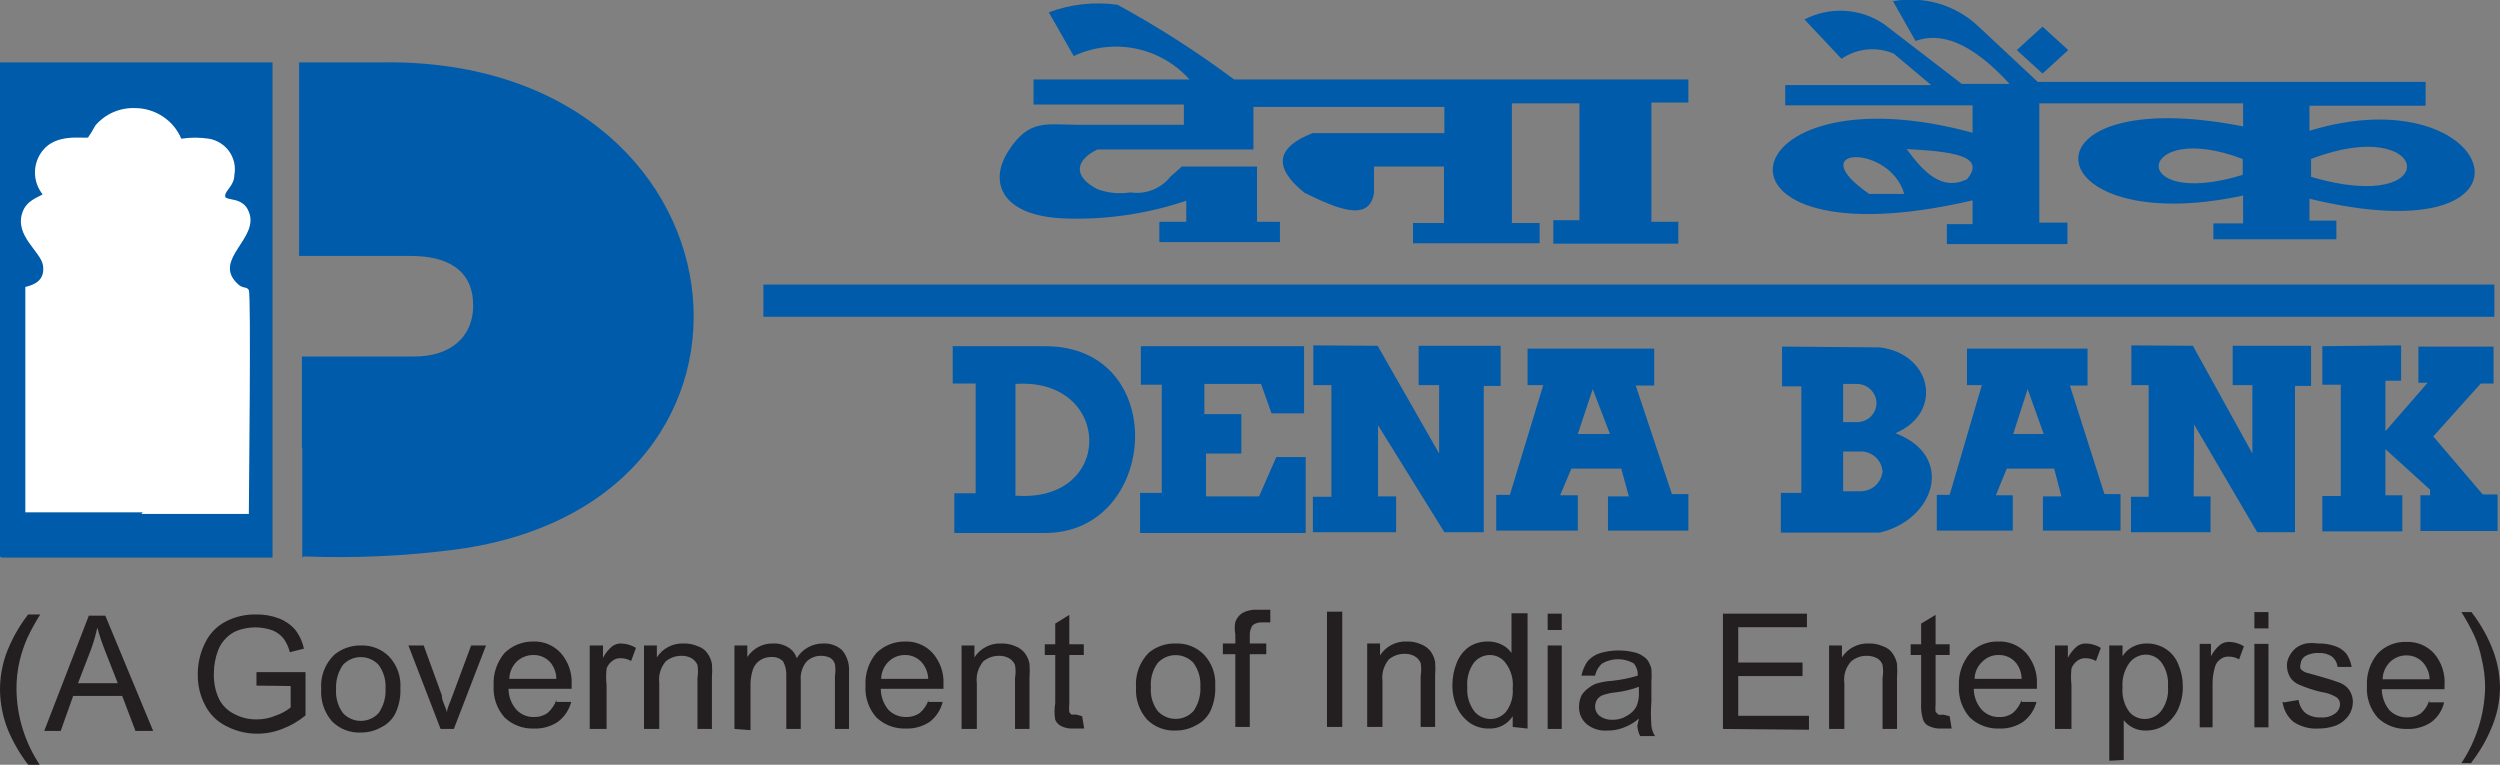 <svg width="170" height="52" viewBox="0 0 170 52" fill="none" xmlns="http://www.w3.org/2000/svg">
<rect x="0" y="0" width="170" height="52" fill="#808080" stroke="none"/>
<g id="Dena Bank" clip-path="url(#clip0_4_1382)">
<path id="Vector" fill-rule="evenodd" clip-rule="evenodd" d="M0 25.243V37.622C0 37.973 -3.33707e-05 37.838 0.137 37.919H18.534V4.243H0V25.243Z" fill="#005BAA"/>
<path id="Vector_2" fill-rule="evenodd" clip-rule="evenodd" d="M9.704 34.838H1.722V19.513C2.433 19.351 3.062 19 2.925 18.054C2.788 17.108 0.957 16.027 1.531 14.432C1.804 13.622 2.624 13.405 2.898 13.216C2.561 12.792 2.377 12.269 2.377 11.73C2.377 11.191 2.561 10.667 2.898 10.243C3.827 9.054 5.631 9.432 5.987 9.351C6.166 9.091 6.331 8.82 6.479 8.54C6.811 8.147 7.23 7.836 7.704 7.629C8.179 7.423 8.695 7.328 9.212 7.351C9.88 7.359 10.532 7.56 11.086 7.93C11.64 8.3 12.072 8.822 12.328 9.432C12.954 9.338 13.589 9.338 14.214 9.432C14.491 9.481 14.756 9.584 14.992 9.734C15.229 9.884 15.433 10.079 15.593 10.308C15.753 10.536 15.866 10.794 15.925 11.066C15.984 11.338 15.988 11.618 15.937 11.892C15.937 12.622 15.308 12.946 15.308 13.324C15.308 13.703 16.511 13.324 16.921 14.405C17.659 16.189 14.515 17.595 16.073 19.216C16.511 19.703 16.757 19.432 16.921 19.73C17.085 20.027 16.921 33.676 16.921 34.946C16.511 34.946 10.415 34.946 9.622 34.946L9.704 34.838Z" fill="white"/>
<path id="Vector_3" fill-rule="evenodd" clip-rule="evenodd" d="M20.556 30.541V37.838C20.556 38.027 20.556 37.838 20.693 37.838C24.172 37.972 27.657 37.809 31.108 37.351C55.026 34.054 51.391 3.757 25.805 4.243C23.973 4.243 22.197 4.243 20.338 4.243V17.405C22.853 17.405 25.422 17.405 27.937 17.405C30.452 17.405 32.147 18.378 32.174 20.703C32.201 23.027 30.506 24.243 28.183 24.243C25.86 24.243 23.044 24.243 20.529 24.243V30.405L20.556 30.541Z" fill="#005BAA"/>
<path id="Vector_4" fill-rule="evenodd" clip-rule="evenodd" d="M71.319 0.838L73.013 3.811C74.323 3.194 75.799 3.017 77.22 3.304C78.641 3.592 79.928 4.33 80.886 5.405H70.28V7.108H80.503V8.487H73.423C71.127 8.487 70.007 8.054 68.585 10.243C67.164 12.432 68.12 14.811 72.74 14.865C75.434 14.921 78.117 14.509 80.667 13.649V15.081H78.836V16.46H87.037V15.081H85.478V11.324H80.367L79.601 12C79.285 12.405 78.864 12.719 78.384 12.909C77.903 13.1 77.379 13.159 76.868 13.081C76.114 13.203 75.342 13.128 74.626 12.865C72.986 12.027 73.068 10.919 74.626 10.162H85.232V7.27H98.217V9.054H89.251C86.818 10 86.517 11.351 88.704 13.108C91 14.243 93.132 15.108 93.433 13.108V11.324H98.189V15.162H96.085V16.541H104.695V15.162H102.809V7.027H107.402V14.973H105.625V16.568H114.126V15.081H112.295V6.973H114.81V5.405H83.92C81.403 3.528 78.754 1.83 75.993 0.324C74.416 0.104 72.808 0.28 71.319 0.838Z" fill="#005BAA"/>
<path id="Vector_5" fill-rule="evenodd" clip-rule="evenodd" d="M122.682 1.297L125.224 4C125.737 3.646 126.333 3.429 126.955 3.367C127.577 3.306 128.204 3.403 128.778 3.649L131.32 5.784H121.397V7.162H134.136V9.027C117.324 4.433 114.755 18.162 134.136 13.622V15.243H132.386V16.595H140.587V15.135H138.673V7.027H152.532V8.595C136.869 5.514 138.318 16.351 152.532 13.297V15.189H150.51V16.27H158.874V15H157.043V13.514C174.018 17.622 169.891 4.973 157.043 8.892V7.189H164.943V5.568H138.564L134.518 1.784C133.758 1.067 132.836 0.539 131.828 0.243C130.821 -0.053 129.757 -0.108 128.723 0.081L130.254 2.784C131.922 2.189 133.972 2.784 136.651 5.703H133.398L128.122 1.649C127.328 1.104 126.396 0.787 125.431 0.735C124.466 0.682 123.505 0.896 122.655 1.351L122.682 1.297ZM157.152 10.811V12.027C166.337 14.73 165.353 7.649 157.152 10.811ZM152.505 10.811V11.892C144.523 14.324 145.261 8.054 152.505 10.811ZM137.143 3.405L138.892 1.811L140.642 3.405L138.892 5L137.143 3.405ZM129.653 10.135C130.828 11.757 132.085 13 133.753 12.189C135.147 10.541 132.55 10.297 129.653 10.135ZM129.489 13.189C128.505 9.757 122.409 9.946 127.11 13.189H129.489Z" fill="#005BAA"/>
<path id="Vector_6" fill-rule="evenodd" clip-rule="evenodd" d="M169.617 19.351H51.91V21.541H169.617V19.351Z" fill="#005BAA"/>
<path id="Vector_7" fill-rule="evenodd" clip-rule="evenodd" d="M64.703 23.541H71.073C79.629 23.541 78.808 36.243 71.073 36.243H64.895V33.541H66.344V26.081H64.785V23.514L64.703 23.541ZM69.05 26.108C75.638 25.649 75.856 34.216 69.05 33.703V26.108Z" fill="#005BAA"/>
<path id="Vector_8" fill-rule="evenodd" clip-rule="evenodd" d="M77.578 23.541V26.162H79V33.514H77.524V36.243H88.786V31.081H86.79L85.615 33.757H82.007V30.838H84.412V28.162H81.897V26.108H85.752L86.462 28.108H88.677V23.541H77.578Z" fill="#005BAA"/>
<path id="Vector_9" fill-rule="evenodd" clip-rule="evenodd" d="M89.305 23.486V26.189H90.535V33.784H89.278V36.189H94.936V33.757H93.706V28.919L98.217 36.189H100.896V26.243H102.044V23.514H96.467V26.189H97.861V30.838L93.679 23.514L89.305 23.486Z" fill="#005BAA"/>
<path id="Vector_10" fill-rule="evenodd" clip-rule="evenodd" d="M101.825 36.081H107.292V33.676H106.089L106.855 31.865H110.244L110.764 33.757H109.342V36.081H114.809V33.595H113.689L111.229 26.216H112.486V23.703H103.875V26.189H104.941L102.672 33.649H101.743V36.081H101.825ZM107.292 29.514H109.479L108.304 26.459L107.292 29.514Z" fill="#005BAA"/>
<path id="Vector_11" fill-rule="evenodd" clip-rule="evenodd" d="M131.758 36.081H136.869V33.676H135.721L136.459 31.865H139.685L140.177 33.757H138.919V36.081H144.195V33.595H143.102L140.751 26.216H141.954V23.703H133.753V26.189H134.764L132.578 33.649H131.703V36.081H131.758ZM136.897 29.514H138.974L137.881 26.459L136.897 29.514Z" fill="#005BAA"/>
<path id="Vector_12" fill-rule="evenodd" clip-rule="evenodd" d="M144.933 23.486V26.189H146.109V33.784H144.906V36.189H150.318V33.757H149.17L149.198 28.865L153.489 36.189H156.059V26.243H157.152V23.514H151.822V26.189H153.161V30.838L149.116 23.514L144.933 23.486Z" fill="#005BAA"/>
<path id="Vector_13" fill-rule="evenodd" clip-rule="evenodd" d="M121.179 23.567V26.27H122.491V33.514H121.097V36.216H127.821C131.594 35.324 132.96 31 128.887 29.459C132.195 28.054 131.375 24.054 127.821 23.622L121.179 23.567ZM125.334 30.703H126.454C126.842 30.68 127.222 30.81 127.514 31.063C127.805 31.316 127.985 31.672 128.013 32.054C127.978 32.434 127.797 32.786 127.507 33.038C127.217 33.289 126.84 33.421 126.454 33.405H125.334V30.703ZM125.334 26.108H126.29C126.636 26.115 126.966 26.254 127.21 26.496C127.455 26.738 127.596 27.064 127.602 27.405C127.602 27.75 127.464 28.079 127.218 28.323C126.972 28.566 126.638 28.703 126.29 28.703H125.334V26V26.108Z" fill="#005BAA"/>
<path id="Vector_14" fill-rule="evenodd" clip-rule="evenodd" d="M157.918 23.541V26.162H159.175V33.73H157.918V36.135H163.357V33.676H162.209V30.541L165.244 33.297V33.676H164.588V36.108H169.836V33.622H168.825L165.462 29.676L168.688 26.081H169.563V23.568H164.451V26.027H165.08L162.209 29.324V25.892H163.275V23.486L157.918 23.541Z" fill="#005BAA"/>
<path id="Vector_15" d="M1.914 52C1.36 51.276 0.901 50.486 0.547 49.649C0.2 48.788 0.015 47.872 -1.51237e-05 46.946C-0.004 46.109 0.135 45.278 0.41 44.487C0.77 43.516 1.277 42.604 1.914 41.784H2.734C2.411 42.298 2.119 42.83 1.859 43.378C1.641 43.876 1.467 44.392 1.339 44.919C1.184 45.574 1.111 46.246 1.121 46.919C1.148 48.748 1.708 50.531 2.734 52.054L1.914 52ZM3.007 49.703L6.041 41.865H7.162L10.415 49.703H9.212L8.31 47.324H4.975L4.128 49.703H3.007ZM5.276 46.459H8.009L7.162 44.297C6.951 43.767 6.769 43.225 6.615 42.676C6.508 43.19 6.361 43.696 6.178 44.189L5.303 46.459H5.276ZM17.44 46.622V45.703H20.775V48.649C20.303 49.041 19.767 49.352 19.19 49.568C18.58 49.81 17.925 49.918 17.269 49.886C16.613 49.853 15.972 49.68 15.39 49.379C14.762 49.069 14.254 48.566 13.941 47.946C13.606 47.303 13.437 46.588 13.449 45.865C13.443 45.125 13.611 44.394 13.941 43.73C14.233 43.106 14.723 42.594 15.335 42.27C15.974 41.935 16.69 41.768 17.413 41.784C17.945 41.772 18.475 41.864 18.971 42.054C19.393 42.213 19.769 42.473 20.064 42.811C20.361 43.193 20.566 43.637 20.666 44.108L19.709 44.351C19.627 44.011 19.478 43.69 19.271 43.405C19.073 43.169 18.82 42.984 18.534 42.865C17.774 42.595 16.942 42.595 16.183 42.865C15.857 42.982 15.566 43.177 15.335 43.432C15.122 43.65 14.954 43.907 14.843 44.189C14.644 44.698 14.542 45.239 14.543 45.784C14.519 46.389 14.641 46.991 14.898 47.541C15.128 47.99 15.503 48.352 15.964 48.568C16.419 48.804 16.926 48.925 17.44 48.919C17.901 48.924 18.357 48.832 18.779 48.649C19.137 48.527 19.47 48.344 19.764 48.108V46.649L17.44 46.622ZM21.841 46.865C21.807 46.431 21.87 45.996 22.026 45.589C22.182 45.183 22.427 44.815 22.743 44.514C23.249 44.099 23.89 43.878 24.547 43.892C24.902 43.879 25.256 43.94 25.585 44.07C25.915 44.2 26.213 44.398 26.461 44.649C26.729 44.934 26.934 45.271 27.066 45.638C27.198 46.005 27.252 46.395 27.226 46.784C27.256 47.369 27.143 47.953 26.898 48.486C26.689 48.911 26.343 49.253 25.914 49.459C25.497 49.693 25.026 49.814 24.547 49.811C24.184 49.83 23.82 49.772 23.481 49.642C23.142 49.511 22.834 49.311 22.579 49.054C22.053 48.448 21.788 47.662 21.841 46.865ZM22.852 46.865C22.814 47.442 22.978 48.015 23.317 48.486C23.471 48.655 23.659 48.789 23.868 48.881C24.078 48.973 24.304 49.02 24.534 49.02C24.763 49.02 24.99 48.973 25.199 48.881C25.409 48.789 25.596 48.655 25.75 48.486C26.087 47.994 26.251 47.405 26.215 46.811C26.249 46.242 26.085 45.679 25.75 45.216C25.596 45.048 25.409 44.914 25.199 44.822C24.99 44.73 24.763 44.682 24.534 44.682C24.304 44.682 24.078 44.73 23.868 44.822C23.659 44.914 23.471 45.048 23.317 45.216C22.986 45.702 22.823 46.28 22.852 46.865ZM29.96 49.568L27.773 43.892H28.812L30.042 47.27C30.042 47.649 30.288 48.027 30.397 48.432C30.397 48.135 30.616 47.757 30.753 47.351L32.037 43.892H33.049L30.862 49.568H29.96ZM37.833 47.73H38.844C38.704 48.267 38.386 48.743 37.942 49.081C37.459 49.403 36.884 49.564 36.302 49.541C35.935 49.553 35.569 49.493 35.226 49.363C34.883 49.233 34.57 49.036 34.306 48.784C33.782 48.187 33.517 47.41 33.568 46.622C33.522 45.817 33.786 45.026 34.306 44.405C34.562 44.155 34.864 43.957 35.198 43.822C35.531 43.688 35.887 43.62 36.247 43.622C36.6 43.607 36.953 43.67 37.279 43.806C37.605 43.941 37.896 44.146 38.133 44.405C38.655 45.003 38.92 45.779 38.871 46.568V46.838H34.58C34.579 47.365 34.773 47.875 35.126 48.27C35.276 48.429 35.459 48.554 35.661 48.638C35.864 48.722 36.082 48.762 36.302 48.757C36.633 48.77 36.96 48.675 37.231 48.486C37.508 48.247 37.715 47.939 37.833 47.595V47.73ZM34.634 46.162H37.833C37.829 45.783 37.704 45.414 37.477 45.108C37.336 44.927 37.153 44.781 36.944 44.683C36.735 44.584 36.506 44.535 36.274 44.541C36.062 44.538 35.851 44.578 35.654 44.657C35.457 44.736 35.277 44.852 35.126 45C34.818 45.311 34.642 45.727 34.634 46.162ZM40.101 49.568V43.892H41.003V44.73C41.158 44.43 41.372 44.163 41.632 43.946C41.806 43.819 42.017 43.753 42.233 43.757C42.591 43.767 42.94 43.869 43.245 44.054L42.917 44.946C42.7 44.825 42.455 44.76 42.206 44.757C41.998 44.748 41.793 44.815 41.632 44.946C41.455 45.075 41.322 45.254 41.249 45.459C41.206 45.837 41.206 46.217 41.249 46.595V49.568H40.101ZM43.792 49.568V43.892H44.666V44.703C44.86 44.399 45.131 44.151 45.453 43.985C45.775 43.819 46.135 43.74 46.498 43.757C46.827 43.749 47.154 43.813 47.455 43.946C47.723 44.029 47.955 44.201 48.111 44.432C48.259 44.643 48.362 44.883 48.411 45.135C48.435 45.45 48.435 45.766 48.411 46.081V49.568H47.427V46.108C47.477 45.813 47.477 45.511 47.427 45.216C47.346 45.022 47.202 44.861 47.017 44.757C46.817 44.647 46.59 44.591 46.361 44.595C45.963 44.587 45.575 44.722 45.268 44.973C45.096 45.178 44.968 45.416 44.893 45.671C44.818 45.927 44.797 46.195 44.83 46.459V49.568H43.792ZM49.942 49.568V43.892H50.817V44.676C51.007 44.398 51.26 44.166 51.555 44C51.864 43.831 52.213 43.747 52.566 43.757C52.932 43.739 53.295 43.833 53.605 44.027C53.88 44.192 54.085 44.452 54.179 44.757C54.363 44.453 54.623 44.201 54.934 44.026C55.246 43.85 55.598 43.758 55.956 43.757C56.195 43.742 56.434 43.775 56.659 43.854C56.885 43.933 57.092 44.056 57.268 44.216C57.598 44.62 57.764 45.131 57.733 45.649V49.568H56.776V45.973C56.817 45.704 56.817 45.431 56.776 45.162C56.724 44.983 56.608 44.829 56.448 44.73C56.26 44.641 56.055 44.595 55.847 44.595C55.659 44.59 55.472 44.623 55.298 44.693C55.124 44.763 54.967 44.867 54.835 45C54.547 45.359 54.41 45.814 54.452 46.27V49.568H53.468V45.946C53.486 45.608 53.41 45.272 53.25 44.973C53.147 44.87 53.023 44.79 52.886 44.738C52.75 44.687 52.603 44.666 52.457 44.676C52.185 44.668 51.918 44.743 51.691 44.892C51.465 45.042 51.293 45.26 51.2 45.514C51.074 45.897 51.018 46.3 51.035 46.703V49.649L49.942 49.568ZM63.118 47.73H64.102C63.971 48.264 63.663 48.74 63.227 49.081C62.744 49.403 62.169 49.564 61.587 49.541C61.22 49.553 60.854 49.493 60.511 49.363C60.169 49.233 59.856 49.036 59.592 48.784C59.067 48.187 58.802 47.41 58.854 46.622C58.808 45.817 59.071 45.026 59.592 44.405C59.847 44.155 60.15 43.957 60.483 43.822C60.816 43.688 61.173 43.62 61.532 43.622C61.886 43.607 62.238 43.67 62.564 43.806C62.89 43.941 63.182 44.146 63.419 44.405C63.941 45.003 64.205 45.779 64.156 46.568C64.156 46.568 64.156 46.73 64.156 46.838H59.892C59.896 47.36 60.079 47.865 60.412 48.27C60.568 48.428 60.755 48.553 60.962 48.636C61.169 48.72 61.391 48.761 61.614 48.757C61.945 48.767 62.271 48.672 62.544 48.486C62.821 48.247 63.028 47.939 63.145 47.595L63.118 47.73ZM59.919 46.162H63.118C63.106 45.78 62.972 45.411 62.735 45.108C62.594 44.927 62.411 44.781 62.202 44.683C61.993 44.584 61.764 44.535 61.532 44.541C61.324 44.539 61.117 44.579 60.925 44.658C60.732 44.737 60.558 44.853 60.412 45C60.103 45.311 59.927 45.727 59.919 46.162ZM65.387 49.568V43.892H66.261V44.703C66.455 44.399 66.726 44.151 67.048 43.985C67.37 43.819 67.73 43.74 68.093 43.757C68.422 43.749 68.749 43.813 69.05 43.946C69.31 44.045 69.537 44.213 69.706 44.432C69.855 44.643 69.957 44.883 70.006 45.135C70.03 45.45 70.03 45.766 70.006 46.081V49.568H69.022V46.108C69.072 45.813 69.072 45.511 69.022 45.216C68.941 45.022 68.797 44.861 68.612 44.757C68.403 44.644 68.167 44.588 67.929 44.595C67.539 44.592 67.162 44.726 66.863 44.973C66.691 45.178 66.563 45.416 66.488 45.671C66.413 45.927 66.392 46.195 66.425 46.459V49.568H65.387ZM73.587 48.703L73.724 49.541H72.986C72.703 49.556 72.421 49.501 72.166 49.379C71.984 49.285 71.839 49.132 71.756 48.946C71.692 48.57 71.692 48.187 71.756 47.811V44.541H71.045V43.811H71.756V42.405L72.713 41.811V43.811H73.697V44.541H72.713V47.865C72.688 48.044 72.688 48.226 72.713 48.405C72.742 48.486 72.8 48.553 72.877 48.595H73.205L73.587 48.703ZM77.25 46.73C77.218 46.299 77.279 45.866 77.43 45.46C77.581 45.055 77.818 44.686 78.125 44.378C78.638 43.957 79.29 43.736 79.957 43.757C80.311 43.744 80.665 43.804 80.994 43.935C81.324 44.065 81.622 44.262 81.87 44.514C82.138 44.799 82.344 45.136 82.475 45.503C82.607 45.87 82.661 46.26 82.635 46.649C82.665 47.234 82.552 47.818 82.307 48.351C82.099 48.775 81.752 49.118 81.323 49.324C80.907 49.558 80.435 49.679 79.957 49.676C79.593 49.695 79.23 49.637 78.89 49.507C78.551 49.376 78.244 49.176 77.989 48.919C77.462 48.313 77.197 47.527 77.25 46.73ZM78.262 46.73C78.211 47.308 78.376 47.885 78.726 48.351C78.88 48.52 79.068 48.654 79.278 48.746C79.487 48.838 79.714 48.885 79.943 48.885C80.172 48.885 80.399 48.838 80.608 48.746C80.818 48.654 81.006 48.52 81.159 48.351C81.497 47.859 81.66 47.27 81.624 46.676C81.658 46.107 81.494 45.544 81.159 45.081C81.006 44.913 80.818 44.779 80.608 44.687C80.399 44.595 80.172 44.547 79.943 44.547C79.714 44.547 79.487 44.595 79.278 44.687C79.068 44.779 78.88 44.913 78.726 45.081C78.377 45.558 78.212 46.143 78.262 46.73ZM84.002 49.432V44.487H83.155V43.757H84.002V43.135C83.949 42.858 83.949 42.574 84.002 42.297C84.09 42.041 84.263 41.821 84.494 41.676C84.797 41.519 85.137 41.445 85.478 41.46H86.38V42.324H85.806C85.581 42.312 85.358 42.379 85.178 42.514C85.039 42.721 84.972 42.968 84.986 43.216V43.757H86.107V44.487H84.986V49.432H84.002ZM90.235 49.432V41.595H91.273V49.432H90.235ZM92.968 49.432V43.757H93.843V44.568C94.036 44.264 94.308 44.016 94.629 43.85C94.951 43.684 95.312 43.605 95.674 43.622C96.004 43.614 96.331 43.678 96.631 43.811C96.891 43.91 97.118 44.078 97.287 44.297C97.436 44.508 97.539 44.748 97.588 45C97.611 45.315 97.611 45.631 97.588 45.946V49.432H96.604V45.973C96.654 45.678 96.654 45.376 96.604 45.081C96.523 44.887 96.378 44.726 96.194 44.622C95.985 44.508 95.749 44.453 95.51 44.459C95.121 44.456 94.743 44.591 94.444 44.838C94.272 45.043 94.145 45.281 94.07 45.536C93.995 45.792 93.973 46.06 94.007 46.324V49.432H92.968ZM102.864 49.432V48.703C102.694 48.971 102.456 49.191 102.172 49.338C101.889 49.485 101.571 49.555 101.251 49.541C100.806 49.55 100.368 49.427 99.994 49.189C99.606 48.921 99.295 48.558 99.091 48.135C98.868 47.652 98.755 47.126 98.763 46.595C98.76 46.066 98.862 45.543 99.064 45.054C99.235 44.62 99.529 44.245 99.912 43.973C100.296 43.734 100.743 43.612 101.196 43.622C101.519 43.619 101.838 43.693 102.126 43.838C102.391 43.966 102.618 44.162 102.782 44.405V41.703H103.875V49.541L102.864 49.432ZM99.775 46.73C99.732 47.307 99.896 47.882 100.24 48.351C100.37 48.516 100.535 48.65 100.725 48.744C100.914 48.837 101.122 48.888 101.333 48.892C101.543 48.895 101.751 48.85 101.94 48.761C102.13 48.672 102.296 48.541 102.426 48.379C102.756 47.924 102.911 47.368 102.864 46.811C102.927 46.206 102.762 45.599 102.399 45.108C102.278 44.932 102.115 44.788 101.924 44.689C101.733 44.59 101.521 44.539 101.306 44.541C101.094 44.543 100.885 44.592 100.696 44.686C100.506 44.78 100.341 44.915 100.212 45.081C99.877 45.563 99.722 46.147 99.775 46.73ZM105.242 42.838V41.73H106.199V42.838H105.242ZM105.242 49.568V43.892H106.199V49.568H105.242ZM111.447 48.865C111.133 49.135 110.772 49.346 110.381 49.486C110.042 49.619 109.68 49.684 109.315 49.676C109.055 49.698 108.793 49.669 108.544 49.59C108.295 49.511 108.065 49.384 107.866 49.216C107.703 49.07 107.575 48.89 107.49 48.689C107.405 48.488 107.365 48.272 107.374 48.054C107.373 47.793 107.429 47.535 107.538 47.297C107.667 47.08 107.845 46.895 108.058 46.757C108.256 46.596 108.49 46.484 108.741 46.432C109.027 46.359 109.32 46.314 109.616 46.297C110.209 46.235 110.794 46.117 111.365 45.946C111.386 45.642 111.288 45.343 111.092 45.108C110.768 44.923 110.4 44.826 110.026 44.826C109.651 44.826 109.284 44.923 108.96 45.108C108.704 45.324 108.53 45.62 108.468 45.946H107.538C107.609 45.598 107.748 45.268 107.948 44.973C108.18 44.706 108.483 44.509 108.823 44.405C109.635 44.172 110.498 44.172 111.31 44.405C111.568 44.497 111.802 44.645 111.994 44.838C112.137 45.032 112.24 45.252 112.295 45.487C112.318 45.783 112.318 46.081 112.295 46.378V47.676C112.252 48.233 112.252 48.794 112.295 49.351C112.322 49.601 112.406 49.841 112.541 50.054H111.529C111.421 49.834 111.356 49.596 111.338 49.351L111.447 48.865ZM111.447 46.703C110.936 46.892 110.404 47.019 109.862 47.081C109.563 47.107 109.269 47.171 108.987 47.27C108.832 47.329 108.698 47.432 108.604 47.568C108.518 47.706 108.471 47.865 108.468 48.027C108.464 48.151 108.49 48.273 108.542 48.386C108.594 48.498 108.671 48.597 108.768 48.676C109.019 48.865 109.328 48.96 109.643 48.946C109.991 48.956 110.334 48.862 110.627 48.676C110.908 48.532 111.138 48.305 111.283 48.027C111.409 47.719 111.465 47.386 111.447 47.054V46.703ZM117.16 49.568V41.73H122.873V42.649H118.199V45.054H122.573V45.973H118.199V48.676H123.01V49.622L117.16 49.568ZM124.377 49.568V43.892H125.252V44.703C125.445 44.399 125.716 44.151 126.038 43.985C126.36 43.819 126.72 43.74 127.083 43.757C127.413 43.746 127.74 43.811 128.04 43.946C128.308 44.029 128.54 44.201 128.696 44.432C128.845 44.643 128.947 44.883 128.997 45.135C129.02 45.45 129.02 45.766 128.997 46.081V49.568H128.013V46.108C128.063 45.813 128.063 45.511 128.013 45.216C127.951 45.019 127.814 44.854 127.63 44.757C127.419 44.649 127.184 44.593 126.946 44.595C126.556 44.587 126.176 44.721 125.88 44.973C125.698 45.172 125.561 45.408 125.481 45.665C125.401 45.922 125.378 46.193 125.416 46.459V49.568H124.377ZM132.578 48.703L132.714 49.541H132.003C131.721 49.556 131.438 49.501 131.183 49.379C131.087 49.34 131.001 49.282 130.93 49.207C130.859 49.132 130.806 49.043 130.773 48.946C130.659 48.579 130.613 48.194 130.637 47.811V44.541H129.926V43.811H130.637V42.405L131.621 41.811V43.811H132.578V44.541H131.621V47.865C131.601 48.045 131.601 48.226 131.621 48.405L131.812 48.595C131.92 48.617 132.032 48.617 132.14 48.595L132.578 48.703ZM137.471 47.73H138.482C138.342 48.267 138.025 48.743 137.58 49.081C137.097 49.403 136.522 49.564 135.94 49.541C135.573 49.553 135.207 49.493 134.864 49.363C134.521 49.233 134.208 49.036 133.944 48.784C133.42 48.187 133.155 47.41 133.206 46.622C133.168 45.814 133.442 45.022 133.972 44.405C134.216 44.148 134.513 43.945 134.843 43.81C135.173 43.675 135.528 43.611 135.885 43.622C136.239 43.607 136.591 43.67 136.917 43.806C137.243 43.941 137.535 44.146 137.771 44.405C138.293 45.003 138.558 45.779 138.509 46.568V46.838H134.218C134.217 47.365 134.412 47.875 134.764 48.27C134.918 48.432 135.105 48.559 135.312 48.643C135.52 48.727 135.743 48.766 135.967 48.757C136.29 48.771 136.608 48.675 136.869 48.486C137.146 48.247 137.353 47.939 137.471 47.595V47.73ZM134.272 46.162H137.471C137.467 45.783 137.342 45.414 137.115 45.108C136.974 44.927 136.791 44.781 136.582 44.683C136.373 44.584 136.144 44.535 135.912 44.541C135.704 44.536 135.496 44.574 135.303 44.654C135.11 44.733 134.936 44.851 134.792 45C134.63 45.149 134.501 45.329 134.412 45.529C134.323 45.728 134.275 45.944 134.272 46.162ZM139.739 49.568V43.892H140.614V44.73C140.769 44.43 140.983 44.163 141.243 43.946C141.417 43.819 141.628 43.753 141.844 43.757C142.202 43.767 142.551 43.869 142.856 44.054L142.528 44.946C142.311 44.825 142.066 44.76 141.817 44.757C141.609 44.748 141.404 44.815 141.243 44.946C141.066 45.075 140.933 45.254 140.86 45.459C140.817 45.837 140.817 46.217 140.86 46.595V49.568H139.739ZM143.43 51.73V43.892H144.332V44.622C144.505 44.346 144.75 44.121 145.043 43.973C145.338 43.822 145.667 43.748 145.999 43.757C146.456 43.754 146.903 43.886 147.284 44.135C147.672 44.39 147.968 44.758 148.132 45.189C148.331 45.66 148.433 46.165 148.432 46.676C148.44 47.216 148.328 47.751 148.104 48.243C147.897 48.679 147.576 49.052 147.175 49.324C146.799 49.559 146.362 49.681 145.917 49.676C145.614 49.686 145.313 49.621 145.043 49.486C144.799 49.361 144.584 49.186 144.414 48.973V51.676L143.43 51.73ZM144.332 46.757C144.283 47.331 144.438 47.904 144.769 48.379C144.899 48.541 145.066 48.672 145.255 48.761C145.445 48.85 145.653 48.895 145.863 48.892C146.074 48.888 146.282 48.837 146.471 48.744C146.66 48.65 146.826 48.516 146.956 48.351C147.314 47.868 147.48 47.272 147.421 46.676C147.469 46.101 147.315 45.528 146.983 45.054C146.858 44.885 146.693 44.747 146.503 44.653C146.313 44.559 146.103 44.511 145.89 44.514C145.676 44.521 145.467 44.575 145.278 44.674C145.088 44.772 144.924 44.911 144.796 45.081C144.447 45.568 144.283 46.162 144.332 46.757ZM149.58 49.459V43.784H150.346V44.622C150.501 44.322 150.714 44.055 150.974 43.838C151.157 43.707 151.378 43.641 151.603 43.649C151.952 43.66 152.292 43.762 152.587 43.946L152.259 44.838C152.044 44.713 151.798 44.648 151.548 44.649C151.34 44.64 151.136 44.707 150.974 44.838C150.797 44.961 150.671 45.144 150.619 45.352C150.507 45.72 150.452 46.102 150.455 46.487V49.459H149.58ZM153.298 42.73V41.622H154.255V42.73H153.298ZM153.298 49.459V43.784H154.255V49.459H153.298ZM155.348 47.757L156.305 47.595C156.346 47.938 156.511 48.254 156.769 48.486C157.071 48.701 157.438 48.806 157.808 48.784C158.159 48.815 158.508 48.719 158.792 48.514C158.892 48.442 158.974 48.349 159.031 48.241C159.087 48.133 159.118 48.014 159.12 47.892C159.123 47.787 159.096 47.684 159.043 47.593C158.99 47.503 158.913 47.428 158.82 47.379C158.517 47.205 158.183 47.095 157.836 47.054C157.33 46.935 156.836 46.772 156.36 46.568C156.1 46.467 155.88 46.287 155.731 46.054C155.588 45.817 155.513 45.546 155.512 45.27C155.507 45.023 155.573 44.779 155.704 44.568C155.82 44.358 155.978 44.174 156.168 44.027C156.36 43.901 156.573 43.809 156.797 43.757C157.069 43.716 157.345 43.716 157.617 43.757C158.026 43.745 158.434 43.809 158.82 43.946C159.108 44.048 159.363 44.225 159.558 44.459C159.739 44.728 159.86 45.033 159.913 45.352H158.956C158.927 45.077 158.79 44.824 158.574 44.649C158.318 44.473 158.01 44.388 157.699 44.405C157.365 44.383 157.033 44.458 156.742 44.622C156.657 44.68 156.586 44.757 156.534 44.846C156.482 44.934 156.451 45.033 156.441 45.135C156.404 45.249 156.404 45.372 156.441 45.487C156.538 45.595 156.66 45.678 156.797 45.73L157.672 45.973C158.355 46.162 158.847 46.324 159.12 46.432C159.373 46.532 159.591 46.701 159.749 46.919C159.916 47.167 160.002 47.459 159.995 47.757C159.988 48.086 159.884 48.405 159.694 48.676C159.485 48.961 159.201 49.184 158.874 49.324C158.49 49.468 158.083 49.542 157.672 49.541C157.062 49.582 156.455 49.42 155.949 49.081C155.542 48.737 155.279 48.255 155.212 47.73L155.348 47.757ZM165.189 47.757H166.2C166.08 48.296 165.77 48.775 165.326 49.108C164.842 49.43 164.268 49.591 163.685 49.568C163.318 49.581 162.953 49.52 162.61 49.39C162.267 49.26 161.954 49.063 161.69 48.811C161.166 48.214 160.9 47.437 160.952 46.649C160.906 45.844 161.17 45.053 161.69 44.432C161.94 44.174 162.241 43.971 162.576 43.836C162.91 43.701 163.27 43.637 163.631 43.649C163.984 43.634 164.336 43.697 164.662 43.832C164.988 43.968 165.28 44.173 165.517 44.432C166.029 45.035 166.284 45.81 166.228 46.595V46.865H161.963C161.967 47.387 162.15 47.892 162.483 48.297C162.639 48.455 162.826 48.58 163.033 48.663C163.24 48.747 163.462 48.788 163.685 48.784C164.016 48.794 164.342 48.699 164.615 48.514C164.892 48.279 165.092 47.969 165.189 47.622V47.757ZM162.018 46.189H165.216C165.205 45.807 165.071 45.438 164.834 45.135C164.692 44.954 164.51 44.808 164.301 44.71C164.092 44.611 163.862 44.562 163.631 44.568C163.422 44.566 163.216 44.606 163.023 44.685C162.831 44.764 162.656 44.88 162.51 45.027C162.202 45.338 162.026 45.754 162.018 46.189ZM168.059 51.892H167.376C168.389 50.363 168.948 48.584 168.989 46.757C168.989 46.083 168.907 45.411 168.742 44.757C168.637 44.227 168.472 43.71 168.25 43.216C167.991 42.668 167.699 42.136 167.376 41.622H168.059C168.696 42.442 169.203 43.353 169.563 44.324C169.847 45.114 169.995 45.946 170 46.784C169.988 47.713 169.793 48.631 169.426 49.486C169.081 50.328 168.621 51.12 168.059 51.838V51.892Z" fill="#231F20"/>
</g>
<defs>
<clipPath id="clip0_4_1382">
<rect width="170" height="52" fill="white"/>
</clipPath>
</defs>
</svg>
